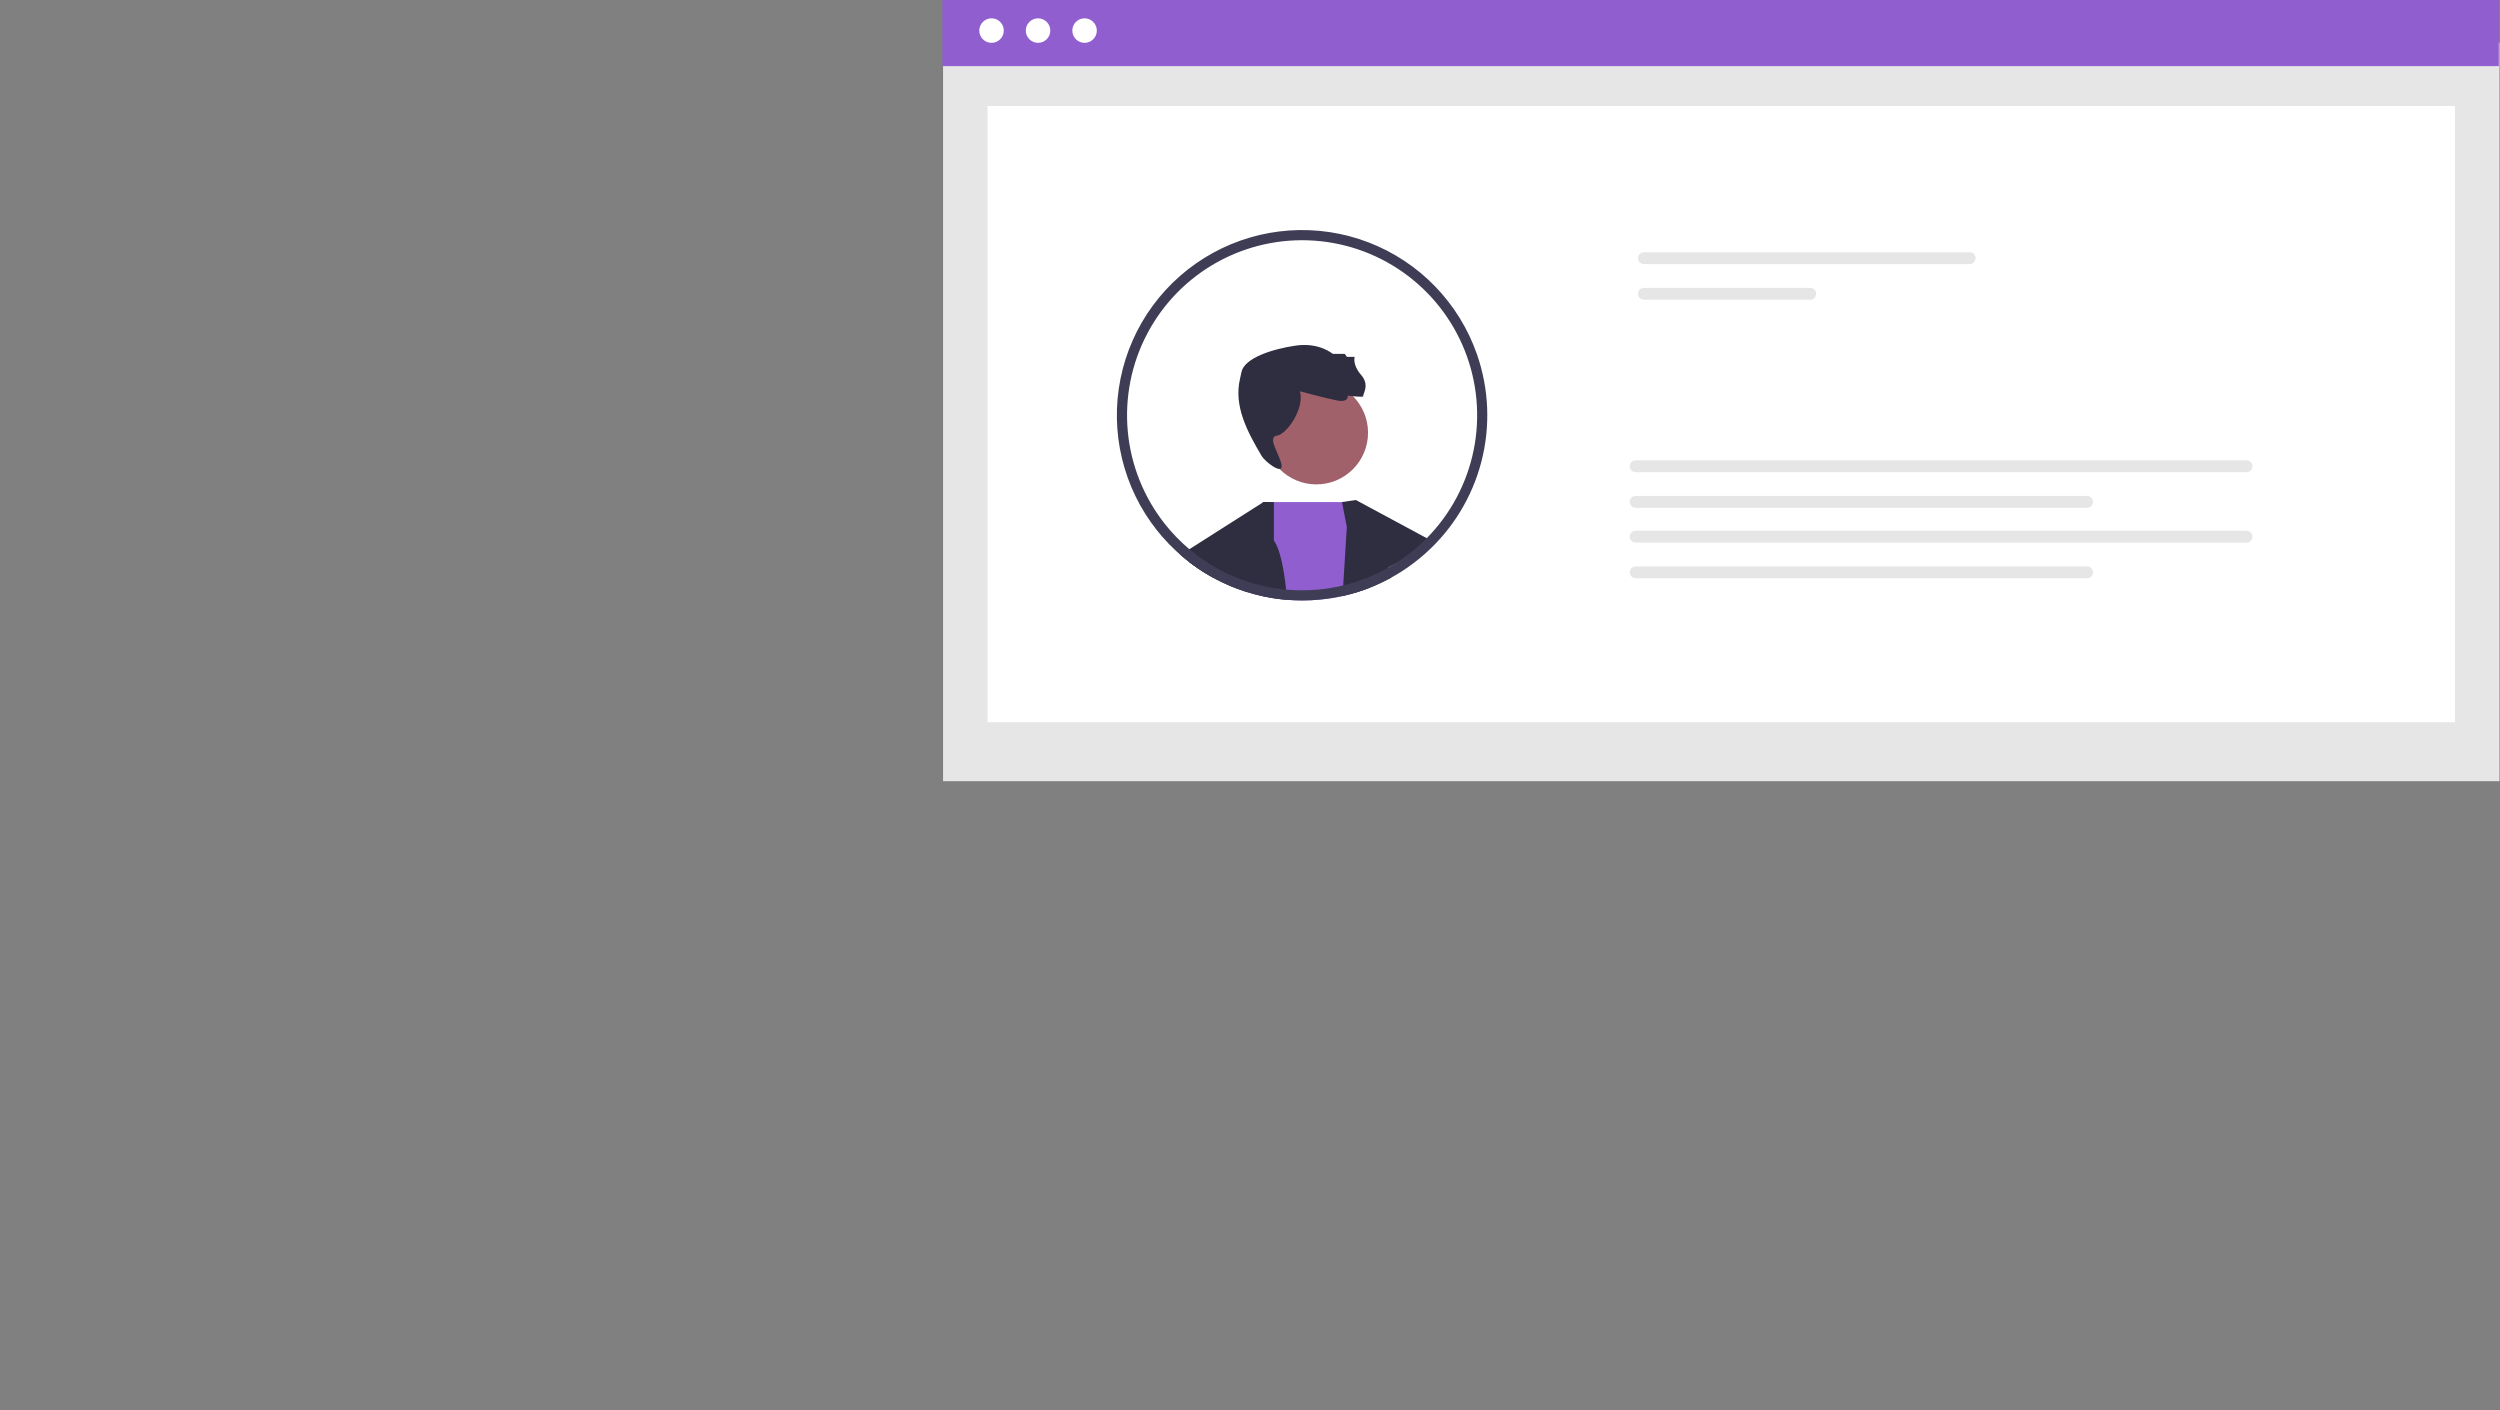 <svg width="904" height="510" viewBox="0 0 904 510" fill="none" xmlns="http://www.w3.org/2000/svg">
<rect x="0" y="0" width="904" height="510" fill="#808080" stroke="none"/>
<g clip-path="url(#clip0_229_121)">
<path d="M903.807 15.429H341.011V282.486H903.807V15.429Z" fill="#E6E6E6"/>
<path d="M887.715 38.33H357.104V261.144H887.715V38.33Z" fill="white"/>
<path d="M903.567 0H340.771V23.909H903.567V0Z" fill="#905ECE"/>
<path d="M358.539 15.49C360.986 15.49 362.97 13.506 362.97 11.059C362.97 8.611 360.986 6.627 358.539 6.627C356.091 6.627 354.107 8.611 354.107 11.059C354.107 13.506 356.091 15.49 358.539 15.49Z" fill="white"/>
<path d="M375.359 15.49C377.807 15.49 379.791 13.506 379.791 11.059C379.791 8.611 377.807 6.627 375.359 6.627C372.912 6.627 370.928 8.611 370.928 11.059C370.928 13.506 372.912 15.49 375.359 15.49Z" fill="white"/>
<path d="M392.181 15.49C394.628 15.49 396.612 13.506 396.612 11.059C396.612 8.611 394.628 6.627 392.181 6.627C389.733 6.627 387.749 8.611 387.749 11.059C387.749 13.506 389.733 15.49 392.181 15.49Z" fill="white"/>
<path d="M594.432 91.208C593.863 91.208 593.317 91.434 592.914 91.837C592.512 92.239 592.286 92.785 592.286 93.355C592.286 93.924 592.512 94.47 592.914 94.873C593.317 95.276 593.863 95.502 594.432 95.502H712.236C712.806 95.502 713.352 95.276 713.755 94.873C714.157 94.47 714.383 93.924 714.383 93.355C714.383 92.785 714.157 92.239 713.755 91.837C713.352 91.434 712.806 91.208 712.236 91.208H594.432Z" fill="#E6E6E6"/>
<path d="M594.432 104.09C593.864 104.092 593.319 104.318 592.917 104.721C592.516 105.123 592.29 105.669 592.29 106.237C592.29 106.806 592.516 107.351 592.917 107.754C593.319 108.156 593.864 108.383 594.432 108.384H654.574C655.142 108.383 655.687 108.156 656.089 107.754C656.49 107.351 656.716 106.806 656.716 106.237C656.716 105.669 656.49 105.123 656.089 104.721C655.687 104.318 655.142 104.092 654.574 104.09H594.432Z" fill="#E6E6E6"/>
<path d="M591.468 166.444C590.899 166.444 590.353 166.67 589.95 167.073C589.548 167.475 589.321 168.021 589.321 168.591C589.321 169.16 589.548 169.706 589.95 170.109C590.353 170.511 590.899 170.738 591.468 170.738H812.351C812.921 170.738 813.467 170.511 813.869 170.109C814.272 169.706 814.498 169.16 814.498 168.591C814.498 168.021 814.272 167.475 813.869 167.073C813.467 166.67 812.921 166.444 812.351 166.444H591.468Z" fill="#E6E6E6"/>
<path d="M591.468 179.326C590.899 179.327 590.354 179.554 589.953 179.957C589.551 180.359 589.326 180.904 589.326 181.473C589.326 182.042 589.551 182.587 589.953 182.99C590.354 183.392 590.899 183.619 591.468 183.62H754.688C755.257 183.619 755.802 183.392 756.203 182.99C756.605 182.587 756.831 182.042 756.831 181.473C756.831 180.904 756.605 180.359 756.203 179.957C755.802 179.554 755.257 179.327 754.688 179.326H591.468Z" fill="#E6E6E6"/>
<path d="M591.468 191.917C590.899 191.919 590.354 192.145 589.953 192.548C589.551 192.95 589.326 193.496 589.326 194.064C589.326 194.633 589.551 195.178 589.953 195.581C590.354 195.983 590.899 196.21 591.468 196.211H812.351C812.919 196.21 813.464 195.983 813.866 195.581C814.268 195.178 814.493 194.633 814.493 194.064C814.493 193.496 814.268 192.95 813.866 192.548C813.464 192.145 812.919 191.919 812.351 191.917H591.468Z" fill="#E6E6E6"/>
<path d="M591.468 204.8C590.899 204.801 590.354 205.028 589.953 205.43C589.551 205.833 589.326 206.378 589.326 206.947C589.326 207.515 589.551 208.061 589.953 208.463C590.354 208.866 590.899 209.092 591.468 209.094H754.688C755.257 209.092 755.802 208.866 756.203 208.463C756.605 208.061 756.831 207.515 756.831 206.947C756.831 206.378 756.605 205.833 756.203 205.43C755.802 205.028 755.257 204.801 754.688 204.8H591.468Z" fill="#E6E6E6"/>
<path d="M475.989 175.157C486.313 175.157 494.683 166.787 494.683 156.462C494.683 146.138 486.313 137.768 475.989 137.768C465.664 137.768 457.294 146.138 457.294 156.462C457.294 166.787 465.664 175.157 475.989 175.157Z" fill="#A0616A"/>
<path d="M470.069 141.507C470.069 141.507 478.793 143.844 483.311 144.779C487.828 145.713 487.361 143.065 487.361 143.065C487.361 143.065 493.281 143.844 492.969 143.221C492.658 142.597 495.462 139.326 492.19 135.587C488.919 131.848 489.854 129.044 489.854 129.044H487.05L486.271 127.954H481.909C481.909 127.954 477.086 123.725 468.518 124.971C459.95 126.217 449.817 129.511 448.882 134.652C448.755 135.35 448.588 136.124 448.394 136.943C446.052 146.834 451.03 156.089 456.193 164.845C457.462 166.997 463.6 171.69 463.443 168.47C463.286 165.251 457.918 158.02 461.656 157.553C465.395 157.086 471.783 147.583 470.069 141.507Z" fill="#2F2E41"/>
<path d="M465.384 216.897C461.775 216.609 458.197 216.021 454.685 215.139L454.882 211.411L456.519 181.769L456.534 181.542H489.464L494.632 208.835L495.329 212.518C493.965 213.048 492.586 213.548 491.177 213.988C491.162 213.988 491.162 214.003 491.147 214.003C489.192 214.609 487.206 215.139 485.206 215.579C482.545 216.153 479.853 216.568 477.144 216.822C475.049 217.029 472.945 217.131 470.84 217.125C469.021 217.125 467.187 217.049 465.384 216.897Z" fill="#905ECE"/>
<path d="M444.213 211.624C442.849 211.033 441.531 210.397 440.228 209.73L439.667 209.442C439.288 209.245 438.894 209.033 438.515 208.82C438 208.533 437.499 208.245 437.015 207.957C436.545 207.684 436.06 207.396 435.59 207.108C435.56 207.093 435.545 207.078 435.515 207.078C433.878 206.032 432.272 204.956 430.726 203.789C430.468 203.592 430.211 203.395 429.953 203.198L429.68 198.834L430.074 198.591L456.519 181.77L456.882 181.542L456.912 181.527L460.64 181.542V195.424C462.747 198.47 464.171 204.85 465.05 213.2C465.172 214.397 465.278 215.625 465.384 216.898C461.775 216.609 458.197 216.021 454.685 215.14C454.306 215.064 453.942 214.973 453.563 214.867C451.355 214.289 449.179 213.591 447.047 212.776C446.395 212.533 445.759 212.276 445.122 212.018L445.062 211.988C444.789 211.867 444.486 211.745 444.213 211.624Z" fill="#2F2E41"/>
<path d="M438.515 208.82C438 208.532 437.499 208.244 437.015 207.956C436.545 207.684 436.06 207.396 435.59 207.108C435.56 207.093 435.545 207.077 435.515 207.077C433.878 206.032 432.272 204.956 430.726 203.789C430.468 203.592 430.211 203.395 429.953 203.198C429.832 203.092 429.711 203.001 429.574 202.895C428.604 202.152 427.665 201.379 426.755 200.561C426.71 200.531 426.68 200.485 426.634 200.455C427.552 199.749 428.582 199.201 429.68 198.833L430.756 199.152L438.424 201.455L438.47 204.562L438.515 208.82Z" fill="#2F2E41"/>
<path d="M503.088 208.866C502.633 209.108 502.178 209.351 501.724 209.578C501.618 209.639 501.527 209.684 501.436 209.73C500.829 210.033 500.239 210.336 499.633 210.624C499.617 210.639 499.587 210.639 499.587 210.654C499.557 210.669 499.512 210.684 499.481 210.7C498.118 211.351 496.738 211.957 495.329 212.518C493.965 213.049 492.586 213.549 491.177 213.988C491.161 213.988 491.161 214.003 491.146 214.003C489.191 214.609 487.206 215.14 485.205 215.579C485.183 214.334 485.346 213.093 485.691 211.897L485.705 211.685L487.009 190.59L485.266 181.542L490.267 180.8L517.772 195.606C517.772 195.606 514.741 198.637 502.3 205.092C501.2 205.663 502.815 207.563 503.088 208.866Z" fill="#2F2E41"/>
<path d="M476.81 213.185C474.84 213.367 472.84 213.458 470.84 213.458C468.899 213.458 466.975 213.382 465.05 213.2C465.171 214.397 465.277 215.625 465.384 216.898C467.187 217.049 469.021 217.125 470.84 217.125C472.945 217.131 475.049 217.03 477.143 216.822C479.853 216.568 482.545 216.153 485.205 215.579C485.183 214.334 485.346 213.093 485.691 211.897L485.705 211.684C482.78 212.396 479.807 212.898 476.81 213.185ZM534.078 128.138C530.876 118.939 525.705 110.549 518.928 103.554C512.15 96.559 503.928 91.126 494.835 87.635C485.741 84.143 475.996 82.677 466.278 83.339C456.56 84.001 447.104 86.775 438.568 91.467C430.032 96.159 422.623 102.657 416.856 110.507C411.089 118.356 407.104 127.37 405.179 136.918C403.254 146.466 403.434 156.319 405.708 165.791C407.982 175.262 412.294 184.123 418.344 191.756C418.95 192.514 419.572 193.272 420.208 193.999C420.269 194.06 420.299 194.105 420.344 194.151C421.909 195.955 423.574 197.67 425.33 199.288C425.755 199.682 426.194 200.076 426.633 200.455C426.679 200.485 426.71 200.531 426.755 200.561C427.664 201.379 428.604 202.152 429.573 202.895C429.71 203.001 429.832 203.092 429.952 203.198C430.21 203.395 430.468 203.592 430.725 203.789C432.271 204.956 433.878 206.032 435.514 207.078C435.545 207.078 435.56 207.093 435.59 207.108C436.06 207.396 436.544 207.684 437.014 207.956C437.5 208.244 438 208.532 438.515 208.82C438.894 209.032 439.287 209.245 439.666 209.442L440.227 209.73C441.53 210.396 442.849 211.033 444.213 211.624C444.486 211.745 444.788 211.866 445.061 211.988L445.122 212.018C445.758 212.275 446.395 212.533 447.047 212.776C449.179 213.591 451.354 214.289 453.563 214.867C453.942 214.973 454.306 215.064 454.685 215.14C458.196 216.021 461.775 216.609 465.384 216.898C467.187 217.049 469.021 217.125 470.839 217.125C472.944 217.131 475.048 217.03 477.143 216.822C479.853 216.568 482.545 216.153 485.205 215.579C487.206 215.14 489.191 214.609 491.146 214.003C491.161 214.003 491.161 213.988 491.177 213.988C492.586 213.549 493.965 213.048 495.329 212.518C496.738 211.957 498.117 211.351 499.481 210.7C499.512 210.684 499.557 210.669 499.587 210.654C499.587 210.639 499.617 210.639 499.633 210.624C500.239 210.336 500.829 210.033 501.436 209.73C501.527 209.684 501.617 209.639 501.724 209.578C502.178 209.351 502.633 209.108 503.088 208.866C503.118 208.851 503.133 208.835 503.163 208.82C504.36 208.154 505.543 207.456 506.71 206.714C507.028 206.517 507.346 206.32 507.664 206.093C508.134 205.805 508.589 205.486 509.028 205.168C509.619 204.759 510.21 204.335 510.786 203.895C510.978 203.772 511.16 203.635 511.332 203.486C512.741 202.425 514.105 201.304 515.408 200.122C525.291 191.315 532.34 179.776 535.664 166.962C538.987 154.149 538.435 140.638 534.078 128.138L534.078 128.138ZM514.272 196.212C512.631 197.755 510.911 199.212 509.119 200.576C508.726 200.879 508.316 201.182 507.907 201.455C507.513 201.758 507.119 202.046 506.71 202.319C506.361 202.562 506.013 202.804 505.649 203.031C505.619 203.062 505.573 203.077 505.543 203.107C505.285 203.289 505.013 203.456 504.755 203.622C503.951 204.122 503.118 204.623 502.3 205.092C502.103 205.198 501.921 205.32 501.724 205.426C501.618 205.486 501.512 205.547 501.39 205.608C500.936 205.865 500.481 206.093 500.027 206.335C499.966 206.38 499.89 206.396 499.83 206.441C499.807 206.445 499.786 206.455 499.769 206.471C499.451 206.638 499.133 206.79 498.815 206.941C498.542 207.078 498.284 207.214 498.011 207.335C496.905 207.866 495.768 208.366 494.632 208.835C493.434 209.32 492.222 209.76 490.995 210.169C490.691 210.275 490.373 210.396 490.055 210.487C488.615 210.942 487.176 211.351 485.705 211.684C482.78 212.396 479.807 212.898 476.81 213.185C474.84 213.367 472.84 213.458 470.84 213.458C468.899 213.458 466.975 213.382 465.05 213.2C461.617 212.886 458.216 212.288 454.882 211.412C454.76 211.381 454.624 211.351 454.503 211.321C451.768 210.608 449.088 209.696 446.486 208.593C446.35 208.532 446.198 208.487 446.077 208.426C445.925 208.366 445.789 208.32 445.668 208.259C445.516 208.199 445.38 208.138 445.244 208.078C444.107 207.578 443.001 207.032 441.894 206.471L441.379 206.199C440.394 205.683 439.424 205.153 438.469 204.562C438.136 204.38 437.788 204.168 437.454 203.956C437.075 203.728 436.696 203.486 436.332 203.243C436.242 203.183 436.151 203.122 436.06 203.062C435.211 202.486 434.348 201.91 433.529 201.289C432.954 200.864 432.393 200.455 431.832 200.016C431.468 199.743 431.104 199.455 430.756 199.152C430.529 198.985 430.301 198.788 430.074 198.591C429.771 198.333 429.468 198.076 429.165 197.803C428.695 197.424 428.255 197 427.831 196.606C426.124 195.033 424.51 193.364 422.997 191.605C422.482 191.029 421.996 190.453 421.527 189.847C421.418 189.728 421.316 189.601 421.224 189.468C413.594 179.837 408.933 168.193 407.808 155.958C406.683 143.723 409.144 131.425 414.89 120.564C420.635 109.703 429.418 100.749 440.165 94.795C450.913 88.841 463.161 86.143 475.416 87.031C487.671 87.919 499.402 92.355 509.179 99.797C518.956 107.239 526.355 117.365 530.475 128.941C534.595 140.517 535.256 153.041 532.379 164.986C529.502 176.932 523.21 187.781 514.272 196.212L514.272 196.212Z" fill="#3F3D56"/>
</g>
<defs>
<clipPath id="clip0_229_121">
<rect width="903.807" height="509.145" fill="white"/>
</clipPath>
</defs>
</svg>
